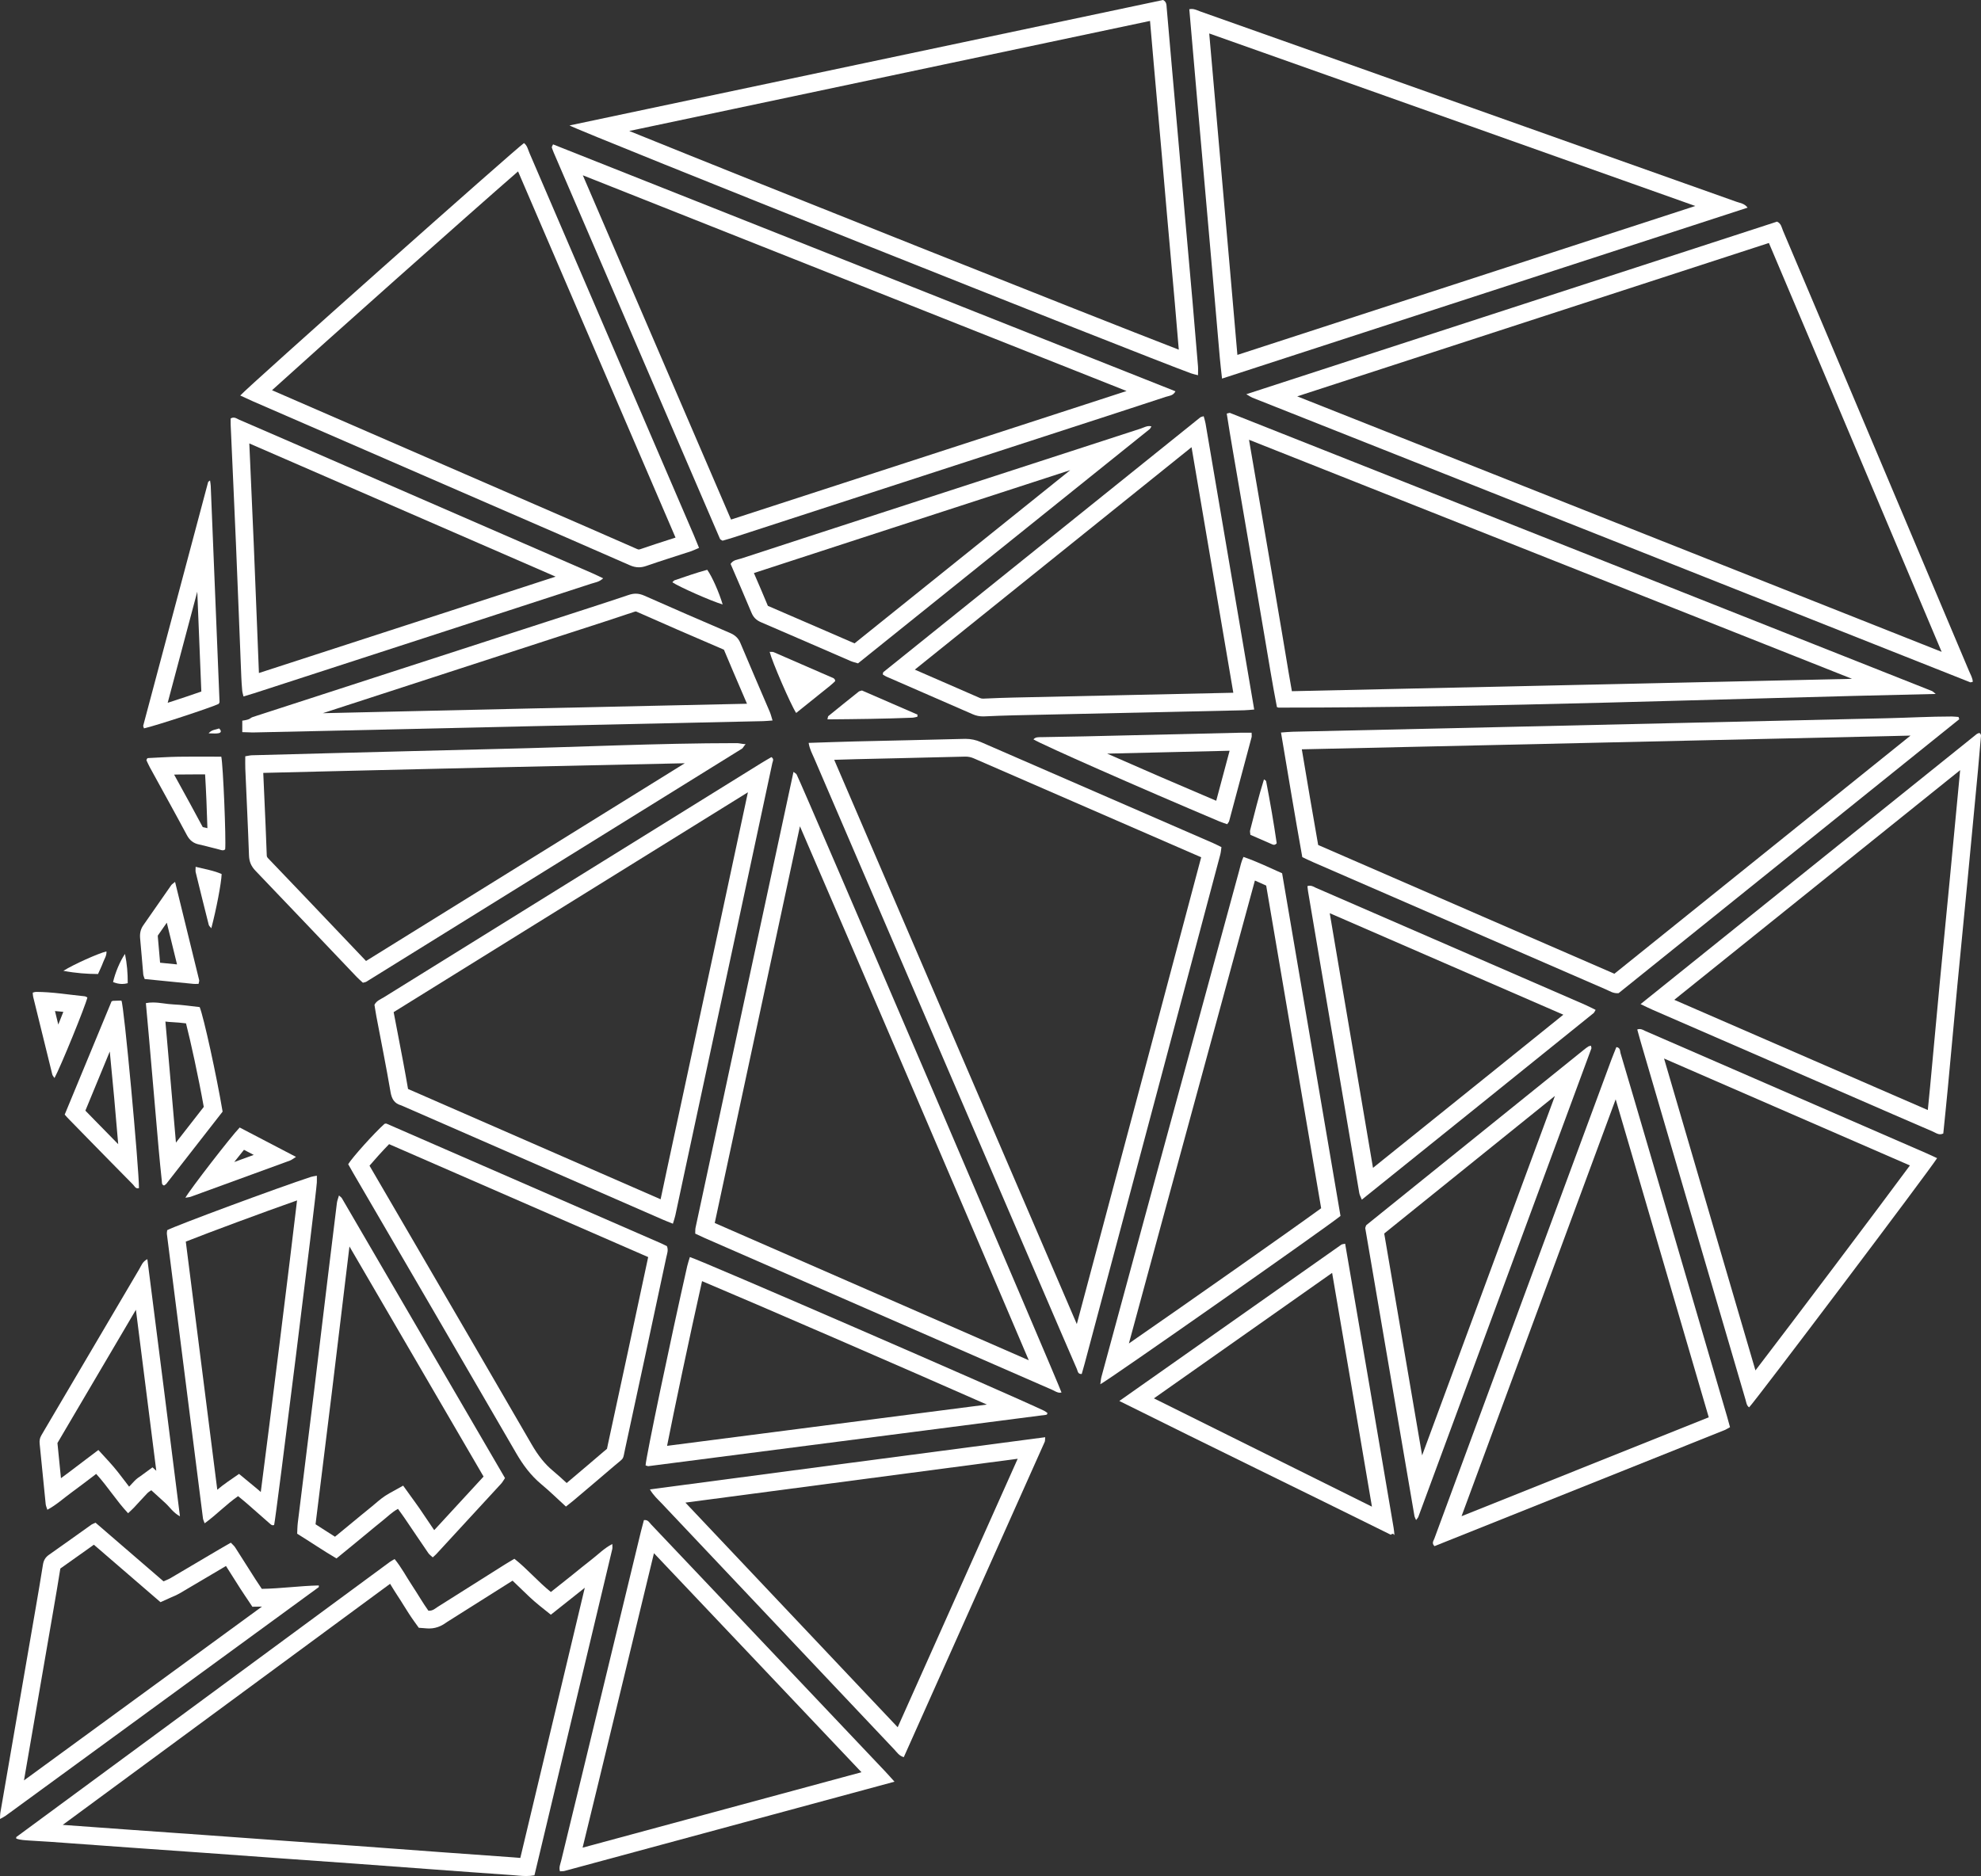 <?xml version="1.0" encoding="utf-8"?>
<!-- Generator: Adobe Illustrator 19.0.0, SVG Export Plug-In . SVG Version: 6.00 Build 0)  -->
<svg version="1.1" baseProfile="tiny" xmlns="http://www.w3.org/2000/svg" xmlns:xlink="http://www.w3.org/1999/xlink" x="0px"
	 y="0px" width="222.932px" height="211.162px" viewBox="0 0 222.932 211.162" xml:space="preserve">
<rect x="0" y="0" width="222.932" height="211.162" fill="#333333" stroke="none"/>
<g id="Layer_2">
</g>
<g id="Layer_1">
	<g id="XMLID_2_">
		<path id="XMLID_3_" fill="none" d="M56.631,55.235l3.566,1.549c3.76,1.632,7.649,3.32,11.467,5.002
			c0.099,0.044,0.182,0.069,0.227,0.069c0.038,0,0.101-0.014,0.176-0.041c1.091-0.38,2.198-0.736,3.268-1.081
			c0.229-0.074,0.458-0.147,0.686-0.221l-4.673-10.867l-5.433-12.633l-2.676-6.229c-1.645-3.831-3.29-7.661-4.94-11.489
			c-5.579,4.854-21.821,19.304-27.688,24.63l21.735,9.449L56.631,55.235z"/>
		<path id="XMLID_166_" fill="none" d="M131.71,28.477l-0.39-4.394c-0.099-1.12-0.195-2.24-0.291-3.36
			c-0.092-1.073-0.185-2.147-0.279-3.22l-0.463-5.23l-0.443-5.003l-0.22-2.534c-0.068-0.794-0.137-1.587-0.207-2.38L70.813,14.743
			c14.533,5.891,51.844,20.754,61.842,24.617c-0.143-1.723-0.289-3.445-0.439-5.167C132.049,32.288,131.88,30.383,131.71,28.477z"/>
		<path id="XMLID_167_" fill="none" d="M119.151,46.492l0.981-0.319l2.12-0.689c1.509-0.49,3.018-0.98,4.526-1.472l-22.587-8.963
			L65.588,19.731c5.559,12.918,11.118,25.834,16.679,38.751C94.561,54.486,106.856,50.489,119.151,46.492z"/>
		<path id="XMLID_171_" fill="none" d="M139.251,39.948l17.481-5.685c11.372-3.698,22.707-7.383,34.05-11.077
			c-13.798-4.906-27.598-9.805-41.398-14.704c-4.434-1.574-8.868-3.146-13.303-4.715c0.476,5.497,0.961,10.989,1.446,16.479
			C138.107,26.814,138.688,33.38,139.251,39.948z"/>
		<path id="XMLID_172_" fill="none" d="M132.262,84.647c-2.556,0.06-5.112,0.121-7.669,0.18c3.557,1.569,7.986,3.489,12.273,5.307
			c0.504-1.876,1.006-3.753,1.506-5.63L132.262,84.647z"/>
		<path id="XMLID_173_" fill="none" d="M110.632,78.638l0.064-0.002c1.283-0.059,2.347-0.097,3.348-0.119l13.925-0.305l10.822-0.237
			l-0.212-1.247c-1.505-8.857-2.996-17.628-4.488-26.392c-10.383,8.342-20.764,16.688-31.141,25.037l2.004,0.873
			c1.776,0.774,3.552,1.547,5.328,2.323C110.392,78.618,110.497,78.638,110.632,78.638z"/>
		<path id="XMLID_174_" fill="none" d="M144.672,73.644c0.228,1.372,0.461,2.778,0.71,4.157c20.939-0.46,41.912-0.924,63.036-1.392
			c-22.621-8.973-45.239-17.942-67.862-26.909c0.142,0.837,0.286,1.67,0.427,2.491c0.144,0.835,0.289,1.67,0.43,2.505
			c0.271,1.604,0.547,3.207,0.823,4.81c0.201,1.167,0.402,2.334,0.601,3.501c0.216,1.266,0.43,2.532,0.644,3.798
			c0.255,1.506,0.51,3.011,0.767,4.517C144.393,71.962,144.533,72.804,144.672,73.644z"/>
		<path id="XMLID_175_" fill="none" d="M6.861,166.384c0.005-0.004,0.01-0.008,0.016-0.011c0.624-0.452,1.237-0.919,1.866-1.399
			c0.288-0.22,0.58-0.442,0.877-0.667l1.452-1.096l1.229,1.341c0.694,0.758,1.286,1.54,1.858,2.296
			c0.125,0.165,0.249,0.329,0.372,0.49c0.197-0.214,0.396-0.427,0.597-0.637c0.274-0.285,0.561-0.471,0.715-0.571l1.32-0.968
			l0.427,0.389l-0.027-0.215c-0.756-5.995-1.506-11.946-2.267-17.91c-2.213,3.753-4.422,7.507-6.631,11.261l-1.857,3.156
			l-0.16,0.274c-0.06,0.104-0.121,0.208-0.182,0.312c0.121,1.181,0.238,2.359,0.354,3.538
			C6.833,166.106,6.847,166.245,6.861,166.384z"/>
		<path id="XMLID_176_" fill="none" d="M28.553,61.163c0.129,3.079,0.251,6.159,0.372,9.239c0.07,1.784,0.141,3.568,0.213,5.352
			c6.79-2.204,13.579-4.41,20.368-6.615l2.625-0.853c3.465-1.126,6.93-2.251,10.394-3.381c-6.766-2.944-13.532-5.887-20.299-8.83
			l-5.916-2.573l-2.263-0.985c-1.997-0.869-3.993-1.738-5.992-2.604l0.113,2.515C28.299,55.34,28.43,58.251,28.553,61.163z"/>
		<path id="XMLID_177_" fill="none" d="M17.972,107.844c0.014,0.172,0.029,0.345,0.043,0.517c0.637,0.064,1.272,0.127,1.907,0.19
			c-0.38-1.556-0.763-3.118-1.151-4.695c-0.335,0.481-0.67,0.962-1.007,1.442c-0.003,0-0.013,0.044-0.002,0.163
			C17.839,106.255,17.906,107.05,17.972,107.844z"/>
		<path id="XMLID_178_" fill="none" d="M11.261,126.705l1,1.021c0.347,0.355,0.695,0.709,1.042,1.064
			c-0.26-3.168-0.629-7.226-0.949-10.433l-0.393,0.954l-2.353,5.705c0.446,0.458,0.893,0.914,1.34,1.371L11.261,126.705z"/>
		<path id="XMLID_179_" fill="none" d="M20.111,87.177c-0.172,0.003-0.344,0.007-0.517,0.012c0.112,0.204,0.225,0.408,0.337,0.612
			c0.945,1.716,1.922,3.491,2.863,5.254c0.009,0.017,0.018,0.032,0.025,0.044c0,0,0,0,0.001,0c0.177,0.037,0.35,0.077,0.521,0.118
			c-0.048-1.844-0.156-4.387-0.26-6.051c-0.365-0.001-0.729-0.002-1.091-0.002C21.361,87.164,20.736,87.167,20.111,87.177z"/>
		<path id="XMLID_180_" fill="none" d="M22.201,66.596c-1.111,4.169-2.221,8.34-3.33,12.51c1.341-0.431,2.802-0.921,3.786-1.269
			C22.506,74.09,22.354,70.343,22.201,66.596z"/>
		<path id="XMLID_181_" fill="none" d="M39.357,171.608l0.685-0.564l0.497-0.412c0.41-0.34,0.819-0.68,1.237-1.009
			c0.15-0.118,0.295-0.244,0.442-0.369c0.438-0.376,0.935-0.802,1.594-1.168l1.555-0.864l1.039,1.444l0.249,0.343
			c0.186,0.255,0.359,0.492,0.523,0.734c0.334,0.492,0.667,0.985,1,1.478c0.228,0.337,0.456,0.675,0.684,1.012
			c1.851-2.007,3.704-4.018,5.554-6.032l-0.29-0.498c-4.941-8.481-9.871-16.944-14.802-25.402c-0.14,1.151-0.28,2.306-0.419,3.46
			l-0.586,4.873c-0.324,2.705-0.648,5.41-0.979,8.115c-0.329,2.686-0.662,5.372-0.995,8.057c-0.28,2.255-0.56,4.51-0.837,6.765
			c0.26,0.166,0.517,0.332,0.774,0.498c0.481,0.31,0.947,0.611,1.413,0.903l0.646-0.53L39.357,171.608z"/>
		<path id="XMLID_182_" fill="none" d="M156.359,105.708c-2.238-0.974-4.476-1.947-6.715-2.919c0.317,1.879,0.635,3.758,0.954,5.636
			l1.093,6.423l1.224,7.191l0.692,4.083c0.301,1.777,0.602,3.555,0.904,5.332c2.017-1.622,4.03-3.24,6.039-4.856
			c5.146-4.137,10.27-8.256,15.382-12.384c-3.234-1.407-6.469-2.812-9.704-4.218l-5.82-2.529L156.359,105.708z"/>
		<path id="XMLID_183_" fill="none" d="M18.613,114.984c0.052,0.57,0.102,1.135,0.151,1.701l0.424,4.884
			c0.203,2.347,0.406,4.694,0.612,7.041c0.944-1.211,1.888-2.423,2.833-3.636l0.298-0.382c-0.596-3.355-1.49-7.434-1.998-9.403
			c-0.528-0.063-1.034-0.117-1.533-0.137C19.127,115.041,18.862,115.015,18.613,114.984z"/>
		<path id="XMLID_184_" fill="none" d="M80.842,104.712c1.111-5.177,2.22-10.355,3.326-15.533l-12.537,7.78l-6.913,4.29
			l-4.516,2.802c-5.301,3.289-10.602,6.579-15.9,9.873c0.006,0.035,0.013,0.069,0.019,0.104c0.158,0.837,0.319,1.673,0.481,2.509
			c0.38,1.973,0.774,4.012,1.119,6.037c0.051,0.02,0.1,0.042,0.15,0.065l4.264,1.863l24.009,10.488
			c0.095-0.444,0.189-0.889,0.284-1.333l0.44-2.065l2.369-11.023L80.842,104.712z"/>
		<path id="XMLID_185_" fill="none" d="M181.676,109.605l25.214-20.281l8.113-6.526c-0.863,0.022-1.727,0.043-2.59,0.062
			l-13.213,0.298l-8.675,0.195l-9.142,0.207l-12.38,0.28l-9.8,0.219c-4.234,0.094-8.468,0.188-12.702,0.284
			c0.615,3.673,1.208,7.2,1.84,10.766c0.091,0.042,0.182,0.083,0.274,0.122l8.095,3.52l5.136,2.233l4.909,2.135
			c4.941,2.149,9.882,4.298,14.826,6.443C181.612,109.575,181.644,109.59,181.676,109.605z"/>
		<path id="XMLID_186_" fill="none" d="M203.905,38.789c-1.611-3.815-3.223-7.629-4.842-11.44l-25.632,8.337l-27.446,8.927
			c24.172,9.589,48.345,19.175,72.52,28.758C213.641,61.843,208.773,50.315,203.905,38.789z"/>
		<path id="XMLID_187_" fill="none" d="M71.546,68.824c-0.005,0-0.051,0.001-0.164,0.039c-2.212,0.744-4.464,1.473-6.642,2.177
			l-2.44,0.79l-2.595,0.844c-7.793,2.534-15.587,5.068-23.38,7.602c0.734-0.016,1.468-0.033,2.202-0.049l8.307-0.19
			c4.363-0.1,8.727-0.2,13.09-0.297c4.701-0.104,9.402-0.207,14.103-0.309l10.035-0.219c-0.152-0.355-0.305-0.709-0.457-1.064
			c-0.716-1.666-1.433-3.332-2.132-5.006c-0.001-0.003-0.002-0.005-0.002-0.007c-0.021-0.012-0.059-0.033-0.122-0.06
			c-3.682-1.578-6.753-2.915-9.664-4.206C71.6,68.833,71.556,68.824,71.546,68.824z"/>
		<path id="XMLID_188_" fill="none" d="M86.413,68.194c0.003,0.001,0.006,0.002,0.008,0.004c2.159,0.925,4.313,1.861,6.467,2.797
			c1.092,0.475,2.184,0.949,3.277,1.422l0.734-0.59c7.856-6.31,15.7-12.61,23.54-18.909c-5.068,1.647-10.136,3.295-15.203,4.944
			l-4.815,1.566l-3.625,1.179c-3.986,1.296-7.972,2.592-11.955,3.895C85.364,65.71,85.899,66.953,86.413,68.194
			C86.413,68.193,86.413,68.193,86.413,68.194z"/>
		<path id="XMLID_189_" fill="none" d="M62.191,165.522c0.545,0.453,1.07,0.932,1.58,1.405l0.502-0.425
			c1.22-1.031,2.439-2.062,3.651-3.103c0.15-0.129,0.277-0.234,0.384-0.322c0.027-0.138,0.06-0.301,0.103-0.497
			c1.53-7.034,3.055-14.171,4.532-21.084c-9.718-4.238-19.437-8.476-29.156-12.711c-0.737,0.755-1.605,1.717-2.205,2.424L46,138.795
			c4.538,7.789,9.231,15.843,13.824,23.779C60.572,163.864,61.323,164.801,62.191,165.522z"/>
		<path id="XMLID_190_" fill="none" d="M25.655,166.762l1.244-0.861l1.167,0.964l0.307,0.251c0.24,0.195,0.47,0.383,0.693,0.578
			c0.094,0.082,0.187,0.163,0.28,0.245c1.004-7.69,3.334-26.416,4.081-32.821c-3.808,1.338-9.926,3.61-12.522,4.636
			c1.178,9.31,2.359,18.62,3.543,27.93C24.829,167.369,25.227,167.058,25.655,166.762z"/>
		<path id="XMLID_191_" fill="none" d="M28.555,129.995l-1.099-0.574c-0.326,0.4-0.701,0.872-1.097,1.375
			C27.092,130.53,27.824,130.263,28.555,129.995z"/>
		<path id="XMLID_192_" fill="none" d="M42.268,86.693l-5.314,0.127c-2.443,0.058-4.886,0.116-7.328,0.178
			c0.038,0.879,0.078,1.758,0.117,2.638c0.099,2.199,0.198,4.398,0.275,6.598c0.006,0.177,0.015,0.23,0.181,0.403
			c2.68,2.792,5.347,5.597,8.014,8.401l2.979,3.131c11.958-7.416,23.915-14.835,35.871-22.256
			c-7.015,0.151-14.029,0.302-21.043,0.459C51.436,86.473,46.852,86.583,42.268,86.693z"/>
		<path id="XMLID_193_" fill="none" d="M7.128,113.892c-0.314-0.03-0.628-0.06-0.941-0.089c0.124,0.507,0.248,1.014,0.372,1.521
			C6.761,114.823,6.954,114.337,7.128,113.892z"/>
		<path id="XMLID_194_" fill="none" d="M181.819,123.74c-4.726,12.78-9.451,25.56-14.175,38.341
			c-1.057,2.86-2.114,5.721-3.169,8.581c9.262-3.705,18.541-7.417,27.82-11.132c-2.948-10.078-5.895-20.157-8.845-30.234
			C182.907,127.444,182.364,125.592,181.819,123.74z"/>
		<path id="XMLID_195_" fill="none" d="M192.457,121.405l-2.405-1.047c-0.929-0.404-1.857-0.809-2.786-1.213
			c1.507,5.154,3.015,10.309,4.525,15.462l4.602,15.699l1.157,3.946c4.342-5.67,13.823-18.248,17.385-23.072l-14.576-6.34
			L192.457,121.405z"/>
		<path id="XMLID_196_" fill="none" d="M92.274,185.157l3.13,3.315c1.872,1.983,3.744,3.965,5.618,5.945
			c4.509-10.087,9.008-20.152,13.504-30.22c-12.449,1.636-24.868,3.275-37.394,4.936c3.367,3.567,6.736,7.131,10.106,10.696
			L92.274,185.157z"/>
		<path id="XMLID_197_" fill="none" d="M204.069,119.349l5.271,2.292l2.235,0.973c1.789,0.779,3.579,1.558,5.37,2.332
			c0.089-0.88,0.177-1.761,0.26-2.642c0.164-1.75,0.326-3.501,0.487-5.252c0.194-2.104,0.387-4.209,0.587-6.313
			c0.205-2.162,0.416-4.324,0.627-6.485c0.165-1.692,0.331-3.383,0.493-5.075c0.399-4.164,0.793-8.328,1.185-12.492
			c-10.676,8.577-21.362,17.165-32.173,25.854C193.631,114.811,198.85,117.08,204.069,119.349z"/>
		<path id="XMLID_198_" fill="none" d="M128.064,93.403c-6.156-2.676-12.312-5.352-18.465-8.035
			c-0.321-0.14-0.617-0.202-0.958-0.202l-0.079,0.001c-2.511,0.068-5.022,0.124-7.533,0.18c-1.568,0.035-3.136,0.07-4.704,0.108
			c-0.811,0.02-1.621,0.044-2.448,0.072c7.874,18.322,15.75,36.644,23.627,54.965l1.792,4.168l0.644,1.499
			c0.412,0.96,0.825,1.92,1.238,2.88c2.633-9.872,5.265-19.745,7.896-29.617c2.036-7.641,4.069-15.282,6.099-22.925L128.064,93.403z
			"/>
		<path id="XMLID_199_" fill="none" d="M78.475,179.983l-1.684-1.778c-1.066-1.126-2.132-2.252-3.199-3.376l-2.519,10.412
			l-3.698,15.285c-0.3,1.239-0.602,2.478-0.905,3.717c-0.303,1.243-0.607,2.486-0.908,3.73c10.409-2.814,20.827-5.634,31.382-8.491
			l-13.345-14.089L78.475,179.983z"/>
		<path id="XMLID_200_" fill="none" d="M145.388,116.696l-2.898-17.015c-0.021-0.01-0.043-0.019-0.064-0.029
			c-0.408-0.185-0.808-0.366-1.206-0.54c-3.516,12.899-7.029,25.798-10.54,38.698c-1.216,4.469-2.429,8.939-3.64,13.409
			c6.423-4.444,18.222-12.734,21.636-15.22L145.388,116.696z"/>
		<path id="XMLID_201_" fill="none" d="M156.043,140.433c1.324,7.754,2.657,15.563,3.994,23.384
			c4.984-13.486,9.966-26.973,14.944-40.461c-6.404,5.162-12.807,10.324-19.21,15.487L156.043,140.433z"/>
		<path id="XMLID_202_" fill="none" d="M75.07,162.743c11.998-1.547,23.992-3.096,35.988-4.646
			c-9.127-4.03-26.19-11.431-32.052-13.893C77.575,150.59,75.855,158.747,75.07,162.743z"/>
		<path id="XMLID_203_" fill="none" d="M129.856,157.399c8.512,4.238,16.592,8.252,24.534,12.189
			c-1.69-9.989-3.136-18.483-4.48-26.314C143.272,147.947,136.623,152.631,129.856,157.399z"/>
		<path id="XMLID_204_" fill="none" d="M80.433,137.661l15.029,6.568l11.229,4.908l3.598,1.574c1.827,0.799,3.655,1.599,5.483,2.397
			c-5.196-12.257-20.126-47.102-25.75-60.101c-1.852,8.6-3.693,17.186-5.533,25.764C83.137,125.07,81.786,131.366,80.433,137.661z"
			/>
		<path id="XMLID_205_" fill="none" d="M63.971,180.177l-0.734,0.582l-1.248,0.991l-1.245-0.996
			c-0.798-0.639-1.496-1.319-2.171-1.977c-0.303-0.296-0.599-0.584-0.894-0.859l-2.744,1.733c-1.533,0.969-3.066,1.937-4.601,2.903
			c-0.03,0.019-0.059,0.04-0.089,0.061c-0.315,0.223-0.971,0.686-1.95,0.686c-0.077,0-0.156-0.003-0.238-0.009l-0.93-0.071
			l-0.544-0.757c-0.415-0.578-0.791-1.182-1.155-1.766c-0.232-0.373-0.466-0.749-0.711-1.117c-0.235-0.354-0.457-0.716-0.68-1.081
			c-0.047-0.076-0.093-0.152-0.139-0.227c-12.276,9.039-24.559,18.086-36.839,27.134c1.164,0.084,2.328,0.168,3.493,0.253
			l4.408,0.319c1.332,0.095,2.663,0.189,3.995,0.282c1.312,0.092,2.623,0.184,3.935,0.278c1.628,0.116,3.256,0.235,4.884,0.353
			l4.387,0.317l3.422,0.243c1.462,0.103,2.925,0.206,4.387,0.312c1.614,0.117,3.228,0.237,4.842,0.357l3.818,0.283l1.267,0.093
			c2.624,0.193,5.248,0.385,7.873,0.566c0.175,0.012,0.35,0.027,0.526,0.043c0.087,0.008,0.173,0.015,0.257,0.022l0.259-1.084
			c2.332-9.776,4.665-19.551,6.995-29.328c-0.076,0.061-0.152,0.122-0.229,0.183C65.049,179.323,64.518,179.744,63.971,180.177z"/>
		<path id="XMLID_206_" fill="none" d="M27.797,179.948l-0.232-0.345c-0.172-0.255-0.333-0.495-0.489-0.74l-0.838-1.322
			c-0.269-0.425-0.537-0.849-0.807-1.273l-1.659,0.982c-1.19,0.705-2.381,1.409-3.573,2.109c-0.276,0.162-0.542,0.273-0.755,0.363
			c-0.071,0.03-0.144,0.06-0.218,0.094l-1.163,0.525l-0.966-0.833l-6.532-5.635c-0.255,0.182-0.51,0.364-0.765,0.546
			c-1.001,0.715-2.002,1.43-3.009,2.136c-0.244,1.544-0.503,3.055-0.791,4.726l-1.727,10.002l-1.574,9.119
			c8.917-6.511,17.848-13.034,26.782-19.561l-1.079,0.016L27.797,179.948z"/>
		<path id="XMLID_209_" fill="#FFFFFF" d="M140.929,44.759c26.929,10.683,53.859,21.363,80.791,32.038
			c0.011,0.004,0.022,0.006,0.035,0.006c0.058,0,0.139-0.039,0.256-0.064c-0.03-0.445-0.264-0.829-0.431-1.225
			c-5.274-12.502-10.553-25.003-15.832-37.503c-1.696-4.017-3.394-8.033-5.099-12.046c-0.153-0.36-0.196-0.803-0.669-1.018
			c-19.806,6.442-39.635,12.891-59.727,19.426C140.66,44.608,140.787,44.702,140.929,44.759z M173.431,35.686l25.632-8.337
			c1.618,3.811,3.231,7.625,4.842,11.44c4.868,11.527,9.736,23.054,14.599,34.582c-24.175-9.583-48.347-19.169-72.52-28.758
			L173.431,35.686z"/>
		<path id="XMLID_212_" fill="#FFFFFF" d="M137.326,96.183c0.07-0.263,0.085-0.54,0.129-0.832c-0.346-0.168-0.632-0.321-0.928-0.449
			c-8.71-3.789-17.423-7.572-26.13-11.368c-0.572-0.25-1.139-0.369-1.758-0.369c-0.044,0-0.089,0.001-0.133,0.002
			c-4.076,0.111-8.154,0.189-12.23,0.287c-1.709,0.041-3.418,0.106-5.276,0.165c0.115,0.706,0.398,1.204,0.619,1.719
			c8.611,20.037,17.225,40.074,25.839,60.11c1.24,2.884,2.476,5.769,3.729,8.647c0.093,0.213,0.098,0.56,0.476,0.56
			c0.022,0,0.046-0.001,0.071-0.004c0.108-0.383,0.223-0.772,0.328-1.164c2.983-11.184,5.965-22.368,8.945-33.552
			C133.117,112.018,135.224,104.101,137.326,96.183z M121.179,149.037c-0.413-0.96-0.826-1.92-1.238-2.88l-0.644-1.499l-1.792-4.168
			c-7.877-18.321-15.753-36.643-23.627-54.965c0.826-0.027,1.637-0.052,2.448-0.072c1.568-0.038,3.136-0.073,4.704-0.108
			c2.511-0.056,5.022-0.112,7.533-0.18l0.079-0.001c0.342,0,0.637,0.062,0.958,0.202c6.153,2.683,12.309,5.359,18.465,8.035
			l7.111,3.092c-2.03,7.642-4.063,15.284-6.099,22.925C126.444,129.292,123.812,139.164,121.179,149.037z"/>
		<path id="XMLID_215_" fill="#FFFFFF" d="M134.818,42.236c0-0.393,0.022-0.711-0.004-1.026c-0.196-2.397-0.396-4.794-0.606-7.191
			c-0.294-3.371-0.6-6.741-0.897-10.112c-0.193-2.193-0.377-4.387-0.57-6.58c-0.3-3.411-0.605-6.822-0.906-10.234
			c-0.182-2.071-0.356-4.143-0.542-6.214c-0.028-0.313,0.002-0.666-0.404-0.88c-22.16,4.684-44.363,9.378-66.801,14.121
			c1.295,0.741,64.223,25.813,69.95,27.905C134.26,42.107,134.495,42.15,134.818,42.236z M70.813,14.743l58.604-12.388
			c0.07,0.793,0.138,1.587,0.207,2.38l0.22,2.534l0.443,5.003l0.463,5.23c0.094,1.073,0.187,2.147,0.279,3.22
			c0.096,1.12,0.193,2.24,0.291,3.36l0.39,4.394c0.17,1.905,0.34,3.81,0.506,5.716c0.15,1.722,0.296,3.444,0.439,5.167
			C122.656,35.497,85.346,20.634,70.813,14.743z"/>
		<path id="XMLID_218_" fill="#FFFFFF" d="M181.997,111.796c0.05,0,0.102-0.002,0.155-0.008
			c12.735-10.243,25.534-20.538,38.333-30.833c-0.028-0.079-0.056-0.176-0.083-0.255c-0.246-0.011-0.492-0.051-0.738-0.051
			c-0.028,0-0.055,0-0.083,0c-2.405,0-4.809,0.14-7.214,0.194c-7.296,0.166-14.592,0.337-21.888,0.502
			c-7.174,0.162-14.347,0.331-21.521,0.492c-7.826,0.176-15.652,0.35-23.478,0.527c-0.399,0.009-0.798,0.053-1.323,0.088
			c0.792,4.734,1.566,9.382,2.396,14.028c0.456,0.212,0.856,0.408,1.263,0.586c4.41,1.919,8.821,3.835,13.232,5.753
			c6.578,2.86,13.155,5.724,19.736,8.578C181.149,111.555,181.497,111.796,181.997,111.796z M161.845,100.984l-5.136-2.233
			l-8.095-3.52c-0.091-0.04-0.182-0.081-0.274-0.122c-0.631-3.566-1.225-7.093-1.84-10.766c4.234-0.096,8.468-0.19,12.702-0.284
			l9.8-0.219l12.38-0.28l9.142-0.207l8.675-0.195l13.213-0.298c0.863-0.02,1.727-0.041,2.59-0.062l-8.113,6.526l-25.214,20.281
			c-0.032-0.015-0.064-0.029-0.097-0.043c-4.943-2.144-9.884-4.293-14.826-6.443L161.845,100.984z"/>
		<path id="XMLID_221_" fill="#FFFFFF" d="M68.907,173.792c-0.939,0.487-1.615,1.2-2.381,1.786c-0.745,0.57-1.463,1.174-2.196,1.759
			c-0.761,0.608-1.526,1.212-2.337,1.856c-1.467-1.174-2.647-2.589-4.105-3.737c-0.378,0.226-0.729,0.425-1.069,0.64
			c-2.517,1.588-5.031,3.181-7.55,4.766c-0.284,0.179-0.538,0.441-0.974,0.441c-0.028,0-0.057-0.001-0.086-0.003
			c-0.635-0.885-1.196-1.877-1.825-2.824c-0.65-0.979-1.193-2.031-1.974-2.988c-0.201,0.12-0.379,0.206-0.534,0.32
			c-14.017,10.32-28.032,20.643-42.044,30.969c-0.019,0.014-0.002,0.078-0.002,0.174c0.481,0.172,1.004,0.183,1.52,0.221
			c0.773,0.057,1.547,0.087,2.32,0.143c3.05,0.218,6.099,0.443,9.148,0.661c2.643,0.189,5.287,0.37,7.93,0.559
			c3.09,0.221,6.18,0.448,9.27,0.67c2.602,0.187,5.205,0.366,7.808,0.555c2.887,0.209,5.773,0.428,8.659,0.64
			c3.049,0.223,6.098,0.449,9.148,0.66c0.519,0.036,1.04,0.104,1.584,0.104c0.3,0,0.608-0.021,0.927-0.079
			c2.921-12.242,5.842-24.484,8.759-36.728C68.938,174.205,68.907,174.039,68.907,173.792z M58.813,208.044l-0.259,1.084
			c-0.084-0.007-0.17-0.015-0.257-0.022c-0.176-0.016-0.351-0.031-0.526-0.043c-2.625-0.181-5.249-0.374-7.873-0.566l-1.267-0.093
			l-3.818-0.283c-1.614-0.12-3.228-0.24-4.842-0.357c-1.462-0.106-2.925-0.209-4.387-0.312l-3.422-0.243l-4.387-0.317
			c-1.628-0.118-3.256-0.236-4.884-0.353c-1.312-0.094-2.623-0.186-3.935-0.278c-1.332-0.093-2.663-0.187-3.995-0.282l-4.408-0.319
			c-1.164-0.085-2.328-0.169-3.493-0.253c12.281-9.049,24.564-18.095,36.839-27.134c0.046,0.075,0.092,0.151,0.139,0.227
			c0.223,0.365,0.445,0.727,0.68,1.081c0.245,0.368,0.479,0.744,0.711,1.117c0.364,0.584,0.74,1.188,1.155,1.766l0.544,0.757
			l0.93,0.071c0.081,0.006,0.161,0.009,0.238,0.009c0.98,0,1.635-0.464,1.95-0.686c0.03-0.021,0.059-0.042,0.089-0.061
			c1.535-0.966,3.068-1.934,4.601-2.903l2.744-1.733c0.296,0.276,0.591,0.564,0.894,0.859c0.675,0.658,1.372,1.338,2.171,1.977
			l1.245,0.996l1.248-0.991l0.734-0.582c0.547-0.434,1.078-0.855,1.608-1.278c0.076-0.061,0.152-0.122,0.229-0.183
			C63.477,188.493,61.145,198.269,58.813,208.044z"/>
		<path id="XMLID_224_" fill="#FFFFFF" d="M62.325,17.208c6.233,14.486,12.467,28.971,18.703,43.455
			c0.015,0.034,0.056,0.059,0.088,0.083c0.032,0.023,0.068,0.04,0.196,0.114c0.349-0.103,0.776-0.218,1.195-0.354
			c12.748-4.142,25.495-8.287,38.242-12.431c3.487-1.134,6.976-2.262,10.458-3.412c0.356-0.117,0.813-0.108,1.073-0.619
			c-23.36-9.27-46.682-18.524-70.042-27.794c-0.099,0.199-0.123,0.231-0.131,0.266c-0.008,0.039-0.011,0.085,0.002,0.121
			C62.178,16.829,62.244,17.021,62.325,17.208z M104.191,35.049l22.587,8.963c-1.508,0.492-3.017,0.982-4.526,1.472l-2.12,0.689
			l-0.981,0.319c-12.294,3.997-24.589,7.994-36.884,11.99c-5.561-12.917-11.12-25.833-16.679-38.751L104.191,35.049z"/>
		<path id="XMLID_227_" fill="#FFFFFF" d="M137.522,42.613c19.827-6.45,39.463-12.828,59.145-19.24
			c-0.356-0.474-0.831-0.512-1.235-0.656c-15.124-5.379-30.252-10.75-45.379-16.12c-4.991-1.772-9.984-3.542-14.977-5.307
			c-0.306-0.108-0.602-0.28-0.989-0.28c-0.079,0-0.162,0.007-0.249,0.024c1.124,13.096,2.312,26.158,3.432,39.225
			C137.332,40.985,137.424,41.709,137.522,42.613z M149.383,8.482c13.8,4.899,27.6,9.798,41.398,14.704
			c-11.343,3.694-22.678,7.379-34.05,11.077l-17.481,5.685c-0.563-6.567-1.143-13.133-1.724-19.702
			c-0.485-5.489-0.971-10.981-1.446-16.479C140.516,5.336,144.95,6.908,149.383,8.482z"/>
		<path id="XMLID_230_" fill="#FFFFFF" d="M144.007,79.649c0.001,0,0.002,0,0.002,0c24.533,0,49.067-0.991,73.831-1.539
			c-0.282-0.242-0.357-0.302-0.459-0.342c-26.326-10.444-52.653-20.862-78.983-31.297c-0.011-0.004-0.023,0.005-0.036,0.005
			c-0.06,0-0.15,0.045-0.31,0.077c0.424,2.759,0.922,5.515,1.389,8.273c0.469,2.772,0.951,5.544,1.424,8.315
			c0.473,2.771,0.938,5.545,1.412,8.316c0.473,2.762,0.899,5.442,1.421,8.128C143.865,79.671,143.937,79.649,144.007,79.649z
			 M142.838,62.807c-0.199-1.167-0.4-2.334-0.601-3.501c-0.276-1.603-0.552-3.206-0.823-4.81c-0.141-0.835-0.286-1.67-0.43-2.505
			c-0.142-0.821-0.286-1.654-0.427-2.491c22.623,8.967,45.241,17.935,67.862,26.909c-21.124,0.468-42.097,0.932-63.036,1.392
			c-0.25-1.379-0.483-2.786-0.71-4.157c-0.139-0.84-0.279-1.682-0.423-2.523c-0.258-1.505-0.512-3.011-0.767-4.517
			C143.268,65.339,143.054,64.073,142.838,62.807z"/>
		<path id="XMLID_233_" fill="#FFFFFF" d="M76.001,136.792c0.345-1.592,0.678-3.187,1.021-4.78c1.925-8.96,3.852-17.92,5.775-26.88
			c1.376-6.412,2.748-12.824,4.117-19.238c0.044-0.208,0.23-0.445-0.1-0.676c-0.366,0.215-0.753,0.432-1.13,0.666
			c-7.341,4.554-14.681,9.111-22.022,13.666c-6.821,4.233-13.644,8.464-20.461,12.703c-0.37,0.23-0.819,0.377-1.061,0.845
			c0.069,0.42,0.133,0.862,0.215,1.301c0.537,2.842,1.111,5.677,1.596,8.527c0.134,0.785,0.436,1.279,1.192,1.492
			c0.039,0.011,0.075,0.031,0.113,0.047c9.781,4.273,19.562,8.547,29.343,12.819c0.332,0.145,0.672,0.273,1.126,0.456
			C75.846,137.334,75.942,137.067,76.001,136.792z M74.626,133.657c-0.094,0.445-0.189,0.889-0.284,1.333l-24.009-10.488
			l-4.264-1.863c-0.049-0.023-0.099-0.045-0.15-0.065c-0.345-2.024-0.739-4.064-1.119-6.037c-0.161-0.836-0.323-1.672-0.481-2.509
			c-0.007-0.035-0.013-0.069-0.019-0.104c5.298-3.294,10.599-6.583,15.9-9.873l4.516-2.802l6.913-4.29l12.537-7.78
			c-1.106,5.178-2.215,10.356-3.326,15.533l-3.407,15.857l-2.369,11.023L74.626,133.657z"/>
		<path id="XMLID_236_" fill="#FFFFFF" d="M89.295,86.882c-3.699,17.147-7.35,34.23-11.022,51.308
			c-0.041,0.192-0.023,0.396-0.036,0.665c0.442,0.206,0.771,0.366,1.107,0.513c8.848,3.868,17.697,7.734,26.545,11.601
			c4.181,1.828,8.36,3.661,12.545,5.48c0.263,0.115,0.522,0.313,0.838,0.313c0.059,0,0.12-0.007,0.184-0.023
			c-0.206-0.749-29.242-68.515-29.809-69.569C89.598,87.077,89.473,87.024,89.295,86.882z M115.772,153.108
			c-1.828-0.798-3.655-1.597-5.483-2.397l-3.598-1.574l-11.229-4.908l-15.029-6.568c1.353-6.295,2.704-12.591,4.055-18.891
			c1.84-8.578,3.682-17.164,5.533-25.764C95.645,106.005,110.576,140.851,115.772,153.108z"/>
		<path id="XMLID_239_" fill="#FFFFFF" d="M55.833,57.069c5.01,2.178,10.025,4.344,15.024,6.547c0.36,0.159,0.694,0.239,1.033,0.239
			c0.269,0,0.542-0.05,0.834-0.152c1.655-0.576,3.331-1.092,4.995-1.64c0.299-0.099,0.583-0.241,0.947-0.393
			c-0.208-0.509-0.383-0.959-0.574-1.403c-3.446-8.015-6.895-16.028-10.34-24.043c-2.721-6.329-5.435-12.662-8.163-18.988
			c-0.169-0.391-0.249-0.851-0.621-1.131c-0.86,0.564-31.116,27.465-31.932,28.414c0.553,0.253,0.989,0.462,1.431,0.654
			C37.588,49.139,46.711,53.104,55.833,57.069z M58.299,19.293c1.649,3.829,3.294,7.659,4.94,11.489l2.676,6.229l5.433,12.633
			l4.673,10.867c-0.229,0.074-0.457,0.147-0.686,0.221c-1.071,0.344-2.177,0.701-3.268,1.081c-0.076,0.026-0.138,0.041-0.176,0.041
			c-0.045,0-0.127-0.025-0.227-0.069c-3.818-1.682-7.706-3.37-11.467-5.002l-3.566-1.549l-4.284-1.862l-21.735-9.449
			C36.478,38.598,52.72,24.148,58.299,19.293z"/>
		<path id="XMLID_242_" fill="#FFFFFF" d="M185.369,128.735c-0.996-3.402-1.994-6.803-3.005-10.2
			c-0.071-0.24-0.002-0.604-0.464-0.677c-0.19,0.478-0.393,0.96-0.574,1.45c-5.187,14.026-10.372,28.052-15.557,42.079
			c-1.455,3.937-2.909,7.874-4.359,11.812c-0.091,0.247-0.323,0.5,0.023,0.834c10.864-4.346,21.757-8.703,32.648-13.063
			c0.183-0.073,0.349-0.188,0.606-0.329c-0.128-0.465-0.221-0.819-0.324-1.171C191.365,149.226,188.368,138.98,185.369,128.735z
			 M164.475,170.662c1.055-2.861,2.112-5.721,3.169-8.581c4.724-12.781,9.449-25.561,14.175-38.341
			c0.546,1.852,1.089,3.704,1.631,5.557c2.95,10.077,5.898,20.156,8.845,30.234C183.016,163.246,173.736,166.958,164.475,170.662z"
			/>
		<path id="XMLID_245_" fill="#FFFFFF" d="M55.975,84.302c-6.356,0.143-12.712,0.333-19.068,0.483
			c-2.852,0.068-5.704,0.152-8.555,0.227c-0.23,0.006-0.459,0.072-0.75,0.115c0,0.513-0.016,0.96,0.003,1.4
			c0.139,3.257,0.302,6.516,0.416,9.774c0.025,0.7,0.252,1.214,0.737,1.719c3.81,3.97,7.594,7.965,11.389,11.949
			c0.22,0.232,0.467,0.438,0.692,0.646c0.168-0.049,0.296-0.059,0.394-0.119c14.096-8.742,28.189-17.487,42.28-26.235
			c0.093-0.058,0.156-0.233,0.396-0.497c-0.446-0.021-0.715-0.117-0.969-0.117c-0.024,0-0.048,0-0.072,0
			C73.902,83.649,64.938,84.101,55.975,84.302z M41.192,108.168l-2.979-3.131c-2.667-2.805-5.334-5.609-8.014-8.401
			c-0.166-0.173-0.175-0.227-0.181-0.403c-0.077-2.2-0.176-4.399-0.275-6.598c-0.04-0.879-0.079-1.758-0.117-2.638
			c2.443-0.062,4.885-0.12,7.328-0.178l5.314-0.127c4.584-0.11,9.167-0.219,13.751-0.322c7.014-0.157,14.028-0.309,21.043-0.459
			C65.107,93.333,53.15,100.752,41.192,108.168z"/>
		<path id="XMLID_248_" fill="#FFFFFF" d="M222.748,82.5c-0.092,0.037-0.215,0.057-0.3,0.125
			c-12.549,10.08-25.094,20.164-37.827,30.397c0.602,0.285,0.993,0.483,1.394,0.657c7.508,3.267,15.018,6.531,22.528,9.796
			c2.989,1.3,5.975,2.606,8.969,3.892c0.257,0.11,0.513,0.305,0.824,0.305c0.11,0,0.226-0.024,0.352-0.085
			c0.17-1.696,0.349-3.395,0.509-5.096c0.362-3.854,0.708-7.709,1.073-11.563c0.365-3.854,0.75-7.705,1.12-11.558
			c0.405-4.218,0.803-8.437,1.201-12.656c0.115-1.217,0.221-2.435,0.319-3.653C222.925,82.877,222.998,82.656,222.748,82.5z
			 M219.4,99.178c-0.162,1.692-0.328,3.384-0.493,5.075c-0.211,2.162-0.422,4.323-0.627,6.485c-0.2,2.104-0.393,4.208-0.587,6.313
			c-0.161,1.751-0.322,3.501-0.487,5.252c-0.083,0.881-0.171,1.762-0.26,2.642c-1.792-0.773-3.581-1.553-5.37-2.332l-2.235-0.973
			l-5.271-2.292c-5.219-2.269-10.438-4.538-15.657-6.809c10.811-8.689,21.497-17.277,32.173-25.854
			C220.193,90.851,219.799,95.015,219.4,99.178z"/>
		<path id="XMLID_251_" fill="#FFFFFF" d="M60.912,167.06c0.937,0.779,1.809,1.636,2.775,2.518c0.344-0.273,0.57-0.443,0.786-0.626
			c1.586-1.343,3.177-2.681,4.754-4.036c1.065-0.915,0.829-0.492,1.138-1.911c1.558-7.164,3.089-14.333,4.621-21.502
			c0.083-0.386,0.252-0.781,0.068-1.234c-0.197-0.097-0.41-0.212-0.63-0.309c-10.305-4.495-20.611-8.987-30.917-13.479
			c-0.021-0.009-0.046-0.012-0.071-0.012c-0.016,0-0.033,0.001-0.049,0.003c-0.04,0.004-0.079,0.019-0.119,0.029
			c-1.148,1.03-3.605,3.756-4.084,4.541c0.192,0.339,0.389,0.695,0.594,1.046c6.11,10.493,12.232,20.979,18.315,31.488
			C58.86,164.899,59.734,166.08,60.912,167.06z M41.582,131.209c0.6-0.707,1.468-1.67,2.205-2.424
			c9.719,4.236,19.438,8.473,29.156,12.711c-1.477,6.913-3.002,14.05-4.532,21.084c-0.043,0.196-0.076,0.36-0.103,0.497
			c-0.107,0.088-0.234,0.193-0.384,0.322c-1.211,1.041-2.431,2.072-3.651,3.103l-0.502,0.425c-0.51-0.473-1.035-0.952-1.58-1.405
			c-0.867-0.721-1.619-1.658-2.366-2.949c-4.594-7.936-9.286-15.99-13.824-23.779L41.582,131.209z"/>
		<path id="XMLID_254_" fill="#FFFFFF" d="M110.632,80.638c0.052,0,0.104-0.001,0.157-0.004c1.099-0.051,2.2-0.093,3.3-0.118
			c8.641-0.192,17.283-0.377,25.924-0.568c0.32-0.007,0.64-0.046,1.129-0.083c-1.839-10.823-3.654-21.504-5.473-32.185
			c-0.046-0.271-0.135-0.536-0.212-0.83c-0.169,0.057-0.303,0.066-0.389,0.135c-11.888,9.55-23.772,19.105-35.653,28.664
			c-0.049,0.04-0.043,0.148-0.074,0.265c0.122,0.075,0.247,0.174,0.388,0.236c3.25,1.419,6.502,2.831,9.751,4.251
			C109.854,80.565,110.232,80.638,110.632,80.638z M102.95,75.373c10.378-8.349,20.758-16.694,31.141-25.037
			c1.492,8.764,2.983,17.535,4.488,26.392l0.212,1.247l-10.822,0.237l-13.925,0.305c-1.001,0.022-2.065,0.06-3.348,0.119
			l-0.064,0.002c-0.135,0-0.24-0.021-0.351-0.069c-1.775-0.776-3.551-1.549-5.328-2.323L102.95,75.373z"/>
		<path id="XMLID_257_" fill="#FFFFFF" d="M74.448,169.203c5.454,5.78,10.915,11.552,16.372,17.328
			c3.275,3.465,6.544,6.936,9.825,10.396c0.293,0.31,0.533,0.709,1.062,0.859c5.297-11.851,10.582-23.674,15.862-35.499
			c0.045-0.102,0.026-0.233,0.051-0.514c-14.81,1.945-29.563,3.892-44.484,5.872C73.564,168.368,74.034,168.764,74.448,169.203z
			 M114.526,164.197c-4.496,10.067-8.995,20.133-13.504,30.22c-1.875-1.98-3.747-3.962-5.618-5.945l-3.13-3.315l-5.036-5.328
			c-3.369-3.564-6.739-7.129-10.106-10.696C89.658,167.472,102.078,165.833,114.526,164.197z"/>
		<path id="XMLID_260_" fill="#FFFFFF" d="M144.283,98.294c-1.453-0.642-2.827-1.318-4.351-1.84
			c-0.256,0.543-0.35,1.064-0.487,1.566c-3.568,13.088-7.132,26.176-10.694,39.265c-1.605,5.896-3.204,11.794-4.8,17.692
			c-0.068,0.25-0.08,0.515-0.127,0.834c0.93-0.467,25.67-17.81,27.029-18.946C148.661,124.003,146.474,111.16,144.283,98.294z
			 M130.68,137.81c3.511-12.9,7.024-25.799,10.54-38.698c0.398,0.174,0.798,0.355,1.206,0.54c0.021,0.01,0.042,0.019,0.064,0.029
			l2.898,17.015l3.288,19.303c-3.413,2.486-15.213,10.776-21.636,15.22C128.251,146.749,129.464,142.279,130.68,137.81z"/>
		<path id="XMLID_263_" fill="#FFFFFF" d="M79.927,178.607c-2.215-2.338-4.427-4.679-6.647-7.011c-0.19-0.2-0.333-0.501-0.697-0.501
			c-0.038,0-0.078,0.003-0.122,0.01c-0.109,0.414-0.229,0.841-0.333,1.271c-2.233,9.226-4.463,18.453-6.696,27.678
			c-0.757,3.128-1.529,6.252-2.279,9.381c-0.089,0.373-0.279,0.755-0.138,1.199c0.21-0.016,0.374-0.003,0.524-0.044
			c12.306-3.327,24.611-6.658,37.124-10.045c-0.462-0.51-0.753-0.843-1.056-1.163C93.047,192.457,86.487,185.532,79.927,178.607z
			 M65.563,207.972c0.301-1.244,0.604-2.487,0.908-3.73c0.302-1.239,0.605-2.478,0.905-3.717l3.698-15.285l2.519-10.412
			c1.067,1.125,2.133,2.25,3.199,3.376l1.684,1.778l5.125,5.41l13.345,14.089C86.39,202.338,75.972,205.158,65.563,207.972z"/>
		<path id="XMLID_266_" fill="#FFFFFF" d="M26.555,61.247c0.209,4.97,0.397,9.94,0.598,14.91c0.021,0.529,0.059,1.059,0.106,1.586
			c0.017,0.194,0.082,0.384,0.142,0.649c0.442-0.133,0.83-0.241,1.214-0.366c7.17-2.327,14.34-4.656,21.509-6.986
			c5.464-1.775,10.929-3.548,16.39-5.335c0.436-0.143,0.933-0.192,1.357-0.611c-0.437-0.208-0.795-0.391-1.163-0.551
			c-9.866-4.293-19.733-8.584-29.6-12.876c-3.401-1.479-6.8-2.963-10.206-4.431c-0.19-0.082-0.382-0.232-0.617-0.232
			c-0.101,0-0.209,0.027-0.328,0.099c0,0.221-0.009,0.462,0.001,0.703C26.156,52.287,26.366,56.767,26.555,61.247z M34.047,52.517
			l2.263,0.985l5.916,2.573c6.766,2.943,13.533,5.886,20.299,8.83c-3.464,1.13-6.929,2.256-10.394,3.381l-2.625,0.853
			c-6.789,2.206-13.578,4.411-20.368,6.615c-0.072-1.784-0.142-3.568-0.213-5.352c-0.121-3.08-0.243-6.159-0.372-9.239
			c-0.122-2.912-0.254-5.824-0.385-8.735l-0.113-2.515C30.053,50.778,32.05,51.648,34.047,52.517z"/>
		<path id="XMLID_269_" fill="#FFFFFF" d="M193.255,119.571c-2.691-1.171-5.38-2.345-8.074-3.51
			c-0.204-0.088-0.409-0.233-0.666-0.233c-0.083,0-0.172,0.015-0.267,0.052c0.134,0.484,0.247,0.913,0.372,1.338
			c1.75,5.984,3.5,11.969,5.253,17.952c2.188,7.47,4.379,14.939,6.568,22.408c0.087,0.297,0.109,0.628,0.396,0.832
			c0.682-0.676,20.308-26.684,21.154-28.049c-0.46-0.213-0.821-0.388-1.189-0.548C208.953,126.398,201.104,122.985,193.255,119.571z
			 M197.549,154.253l-1.157-3.946l-4.602-15.699c-1.51-5.154-3.017-10.308-4.525-15.462c0.929,0.404,1.857,0.808,2.786,1.213
			l2.405,1.047l7.901,3.437l14.576,6.34C211.372,136.005,201.891,148.584,197.549,154.253z"/>
		<path id="XMLID_272_" fill="#FFFFFF" d="M148.089,99.934c-0.212-0.092-0.418-0.241-0.686-0.241c-0.085,0-0.176,0.015-0.275,0.051
			c0.024,0.193,0.04,0.388,0.072,0.58c0.474,2.812,0.948,5.624,1.426,8.435c0.771,4.538,1.546,9.076,2.317,13.614
			c0.675,3.976,1.344,7.952,2.025,11.927c0.037,0.214,0.158,0.414,0.284,0.733c8.756-7.049,17.434-14.005,26.082-20.997
			c0.083-0.067,0.122-0.19,0.228-0.364c-0.424-0.206-0.809-0.412-1.207-0.585c-5.716-2.487-11.433-4.969-17.15-7.454
			C156.833,103.734,152.463,101.83,148.089,99.934z M175.931,114.214c-5.112,4.128-10.236,8.247-15.382,12.384
			c-2.009,1.615-4.022,3.234-6.039,4.856c-0.302-1.777-0.603-3.555-0.904-5.332l-0.692-4.083l-1.224-7.191l-1.093-6.423
			c-0.319-1.879-0.637-3.757-0.954-5.636c2.239,0.972,4.477,1.945,6.715,2.919l4.048,1.76l5.82,2.529
			C169.462,111.402,172.697,112.808,175.931,114.214z"/>
		<path id="XMLID_275_" fill="#FFFFFF" d="M77.634,141.493c-0.1,0.339-0.219,0.676-0.298,1.022
			c-1.882,8.308-4.64,21.491-4.686,22.426c0.149,0.045,0.227,0.091,0.293,0.091c0.006,0,0.011,0,0.017-0.001
			c14.921-1.923,29.842-3.851,44.762-5.78c0.038-0.005,0.081-0.028,0.107-0.056c0.02-0.022,0.019-0.064,0.041-0.155
			c-0.11-0.074-0.229-0.178-0.366-0.244C113.524,156.896,78.789,141.815,77.634,141.493z M75.07,162.743
			c0.786-3.996,2.505-12.153,3.936-18.539c5.862,2.462,22.925,9.863,32.052,13.893C99.061,159.647,87.068,161.196,75.07,162.743z"/>
		<path id="XMLID_278_" fill="#FFFFFF" d="M71.546,66.824c-0.257,0-0.519,0.048-0.802,0.144c-3.012,1.014-6.04,1.978-9.063,2.961
			c-11.043,3.59-22.177,7.18-33.22,10.774c-0.379,0.123-0.196,0.28-1.196,0.415c0,0.44,0,0.796,0,1.291
			c1,0.015,0.801,0.037,1.087,0.037c0.034,0,0.113,0,0.147-0.001c3.342-0.07,6.707-0.143,10.049-0.219
			c7.132-0.161,14.276-0.328,21.408-0.487c8.64-0.192,17.287-0.377,25.927-0.567c0.318-0.007,0.638-0.044,1.055-0.074
			c-0.118-0.371-0.188-0.681-0.31-0.969c-1.103-2.587-2.227-5.164-3.312-7.758c-0.242-0.578-0.625-0.895-1.181-1.133
			c-3.221-1.381-6.437-2.775-9.64-4.196C72.166,66.896,71.859,66.824,71.546,66.824z M81.471,73.136
			c0,0.001,0.001,0.004,0.002,0.007c0.699,1.673,1.416,3.339,2.132,5.006c0.152,0.354,0.305,0.709,0.457,1.064l-10.035,0.219
			c-4.701,0.102-9.402,0.205-14.103,0.309c-4.363,0.097-8.727,0.197-13.09,0.297l-8.307,0.19c-0.734,0.017-1.468,0.033-2.202,0.049
			c7.793-2.535,15.587-5.069,23.38-7.602l2.595-0.844l2.44-0.79c2.178-0.704,4.43-1.432,6.642-2.177
			c0.113-0.038,0.159-0.039,0.164-0.039c0.01,0,0.053,0.008,0.139,0.047c2.911,1.291,5.981,2.628,9.664,4.206
			C81.412,73.104,81.45,73.124,81.471,73.136z"/>
		<path id="XMLID_281_" fill="#FFFFFF" d="M35.874,178.457c-2.139,0.045-4.264,0.351-6.412,0.383
			c-0.252-0.378-0.482-0.711-0.698-1.051c-0.766-1.204-1.524-2.413-2.297-3.612c-0.124-0.192-0.312-0.343-0.49-0.534
			c-0.472,0.271-0.896,0.51-1.316,0.758c-1.825,1.078-3.648,2.161-5.476,3.234c-0.237,0.139-0.502,0.231-0.783,0.358
			c-2.56-2.208-5.087-4.388-7.649-6.598c-0.248,0.115-0.369,0.15-0.465,0.218c-1.596,1.133-3.182,2.279-4.786,3.401
			c-0.401,0.281-0.594,0.627-0.669,1.103c-0.253,1.61-0.529,3.217-0.806,4.823c-1.33,7.71-2.664,15.42-3.992,23.13
			c-0.031,0.182-0.021,0.372-0.035,0.673c0.276-0.155,0.46-0.234,0.618-0.35c11.753-8.58,23.504-17.162,35.253-25.747
			C35.891,178.632,35.874,178.57,35.874,178.457z M2.698,200.401l1.574-9.119l1.727-10.002c0.288-1.67,0.547-3.182,0.791-4.726
			c1.007-0.706,2.008-1.421,3.009-2.136c0.255-0.182,0.51-0.364,0.765-0.546l6.532,5.635l0.966,0.833l1.163-0.525
			c0.074-0.034,0.147-0.064,0.218-0.094c0.213-0.089,0.479-0.201,0.755-0.363c1.193-0.7,2.383-1.405,3.573-2.109l1.659-0.982
			c0.27,0.424,0.539,0.848,0.807,1.273l0.838,1.322c0.156,0.245,0.318,0.486,0.489,0.74l0.232,0.345l0.604,0.907l1.079-0.016
			C20.546,187.367,11.615,193.89,2.698,200.401z"/>
		<path id="XMLID_284_" fill="#FFFFFF" d="M39.613,173.988c0.567-0.466,1.133-0.933,1.7-1.399c0.567-0.466,1.126-0.941,1.702-1.395
			c0.568-0.448,1.079-0.976,1.769-1.359c0.274,0.38,0.516,0.7,0.741,1.032c0.893,1.315,1.777,2.636,2.676,3.946
			c0.125,0.182,0.322,0.314,0.499,0.483c0.178-0.165,0.305-0.267,0.414-0.386c2.432-2.637,4.864-5.274,7.289-7.916
			c0.157-0.171,0.266-0.386,0.427-0.624c-6.129-10.52-12.24-21.011-18.355-31.499c-0.057-0.097-0.168-0.162-0.328-0.31
			c-0.091,0.32-0.199,0.57-0.232,0.83c-0.339,2.709-0.668,5.419-0.995,8.129c-0.523,4.328-1.035,8.658-1.565,12.985
			c-0.609,4.974-1.233,9.946-1.844,14.92c-0.049,0.397-0.046,0.799-0.068,1.207c1.51,0.936,2.915,1.899,4.424,2.784
			C38.483,174.913,39.049,174.451,39.613,173.988z M36.284,172.069c-0.257-0.166-0.515-0.332-0.774-0.498
			c0.277-2.255,0.557-4.51,0.837-6.765c0.333-2.686,0.667-5.371,0.995-8.057c0.331-2.704,0.655-5.41,0.979-8.115l0.586-4.873
			c0.139-1.154,0.279-2.309,0.419-3.46c4.931,8.459,9.861,16.921,14.802,25.402l0.29,0.498c-1.85,2.014-3.703,4.025-5.554,6.032
			c-0.228-0.337-0.456-0.674-0.684-1.012c-0.333-0.493-0.666-0.986-1-1.478c-0.165-0.242-0.337-0.479-0.523-0.734l-0.249-0.343
			l-1.039-1.444l-1.555,0.864c-0.658,0.366-1.155,0.792-1.594,1.168c-0.147,0.126-0.292,0.251-0.442,0.369
			c-0.418,0.33-0.828,0.669-1.237,1.009l-0.497,0.412l-0.685,0.564l-1.013,0.834l-0.646,0.53
			C37.231,172.68,36.765,172.379,36.284,172.069z"/>
		<path id="XMLID_287_" fill="#FFFFFF" d="M179.035,117.703c-0.149,0.043-0.236,0.049-0.299,0.091
			c-0.169,0.113-0.332,0.236-0.491,0.364c-8.156,6.573-16.311,13.147-24.465,19.723c-0.03,0.024-0.048,0.066-0.066,0.102
			c-0.017,0.036-0.025,0.076-0.078,0.24c1.831,10.724,3.681,21.563,5.536,32.402c0.024,0.141,0.105,0.273,0.185,0.47
			c0.117-0.161,0.213-0.246,0.253-0.352c6.497-17.576,12.989-35.154,19.477-52.733C179.111,117.947,179.064,117.857,179.035,117.703
			z M160.038,163.817c-1.337-7.821-2.67-15.63-3.994-23.384l-0.271-1.59c6.403-5.163,12.806-10.325,19.21-15.487
			C170.003,136.843,165.022,150.331,160.038,163.817z"/>
		<path id="XMLID_290_" fill="#FFFFFF" d="M151.376,139.993c-0.203,0.048-0.339,0.043-0.427,0.105
			c-8.261,5.813-16.519,11.632-24.986,17.596c10.325,5.142,20.426,10.039,30.533,15.047c0.054,0.027,0.119-0.093,0.202-0.093
			c0.024,0,0.049,0,0.076,0c0.045,0,0.094,0.123,0.148,0.127c-0.031-0.31-0.043-0.526-0.089-0.797
			C155.029,161.304,153.216,150.693,151.376,139.993z M129.856,157.399c6.768-4.768,13.417-9.452,20.055-14.124
			c1.344,7.83,2.79,16.324,4.48,26.314C146.448,165.651,138.368,161.637,129.856,157.399z"/>
		<path id="XMLID_293_" fill="#FFFFFF" d="M23.03,171.463c1.34-0.97,2.427-2.132,3.763-3.057c0.339,0.279,0.655,0.529,0.958,0.794
			c0.86,0.75,1.712,1.51,2.572,2.259c0.113,0.098,0.226,0.224,0.38,0.224c0.045,0,0.095-0.011,0.148-0.036
			c0.207-0.838,4.692-36.785,4.804-38.534c0.015-0.236,0.002-0.473,0.002-0.776c-0.284,0.056-0.483,0.075-0.668,0.135
			c-3.638,1.187-15.182,5.465-16.174,5.995c-0.011,0.136-0.052,0.298-0.032,0.452c1.349,10.669,2.703,21.338,4.061,32.007
			C22.865,171.072,22.942,171.212,23.03,171.463z M33.428,135.118c-0.747,6.405-3.077,25.13-4.081,32.821
			c-0.093-0.082-0.187-0.164-0.28-0.245c-0.223-0.195-0.453-0.383-0.693-0.578l-0.307-0.251l-1.167-0.964l-1.244,0.861
			c-0.428,0.296-0.826,0.607-1.205,0.922c-1.184-9.31-2.365-18.619-3.543-27.93C23.502,138.728,29.62,136.456,33.428,135.118z"/>
		<path id="XMLID_296_" fill="#FFFFFF" d="M85.634,70.036c3.371,1.444,6.729,2.915,10.094,4.371
			c0.253,0.109,0.528,0.168,0.828,0.261c10.955-8.799,21.885-17.577,32.811-26.359c0.089-0.071,0.134-0.197,0.211-0.313
			c-0.09-0.026-0.176-0.037-0.259-0.037c-0.338,0-0.63,0.179-0.927,0.276c-9.532,3.09-19.06,6.192-28.589,9.292
			c-5.462,1.777-10.925,3.549-16.383,5.337c-0.408,0.134-0.9,0.14-1.203,0.609c0.781,1.817,1.584,3.643,2.347,5.486
			C84.784,69.486,85.109,69.811,85.634,70.036z M96.796,60.607l3.625-1.179l4.815-1.566c5.068-1.649,10.135-3.297,15.203-4.944
			c-7.84,6.299-15.684,12.599-23.54,18.909l-0.734,0.59c-1.093-0.473-2.185-0.948-3.277-1.422c-2.154-0.936-4.308-1.872-6.467-2.797
			c-0.003-0.001-0.006-0.002-0.008-0.004c0,0,0-0.001,0-0.001c-0.513-1.24-1.049-2.482-1.572-3.691
			C88.824,63.198,92.81,61.903,96.796,60.607z"/>
		<path id="XMLID_299_" fill="#FFFFFF" d="M4.651,161.567c-0.174,0.29-0.224,0.593-0.189,0.935c0.234,2.27,0.45,4.541,0.681,6.811
			c0.02,0.192,0.111,0.377,0.187,0.625c1.031-0.553,1.835-1.306,2.718-1.945c0.921-0.667,1.818-1.367,2.776-2.09
			c1.303,1.422,2.278,3.03,3.591,4.425c0.255-0.243,0.467-0.425,0.657-0.627c0.502-0.535,0.988-1.085,1.497-1.614
			c0.156-0.162,0.363-0.274,0.458-0.344c0.581,0.529,1.094,0.993,1.603,1.461c0.493,0.454,0.856,1.059,1.622,1.473
			c-1.228-9.73-2.429-19.298-3.669-28.946c-0.541,0.267-0.675,0.72-0.891,1.086c-3.543,6-7.075,12.006-10.609,18.011
			C4.939,161.074,4.798,161.322,4.651,161.567z M6.647,162.117l0.16-0.274l1.857-3.156c2.209-3.754,4.419-7.509,6.631-11.261
			c0.761,5.964,1.511,11.915,2.267,17.91l0.027,0.215l-0.427-0.389l-1.32,0.968c-0.154,0.1-0.441,0.286-0.715,0.571
			c-0.202,0.21-0.4,0.423-0.597,0.637c-0.123-0.161-0.247-0.324-0.372-0.49c-0.572-0.756-1.164-1.538-1.858-2.296l-1.229-1.341
			l-1.452,1.096c-0.297,0.225-0.589,0.447-0.877,0.667c-0.629,0.48-1.242,0.947-1.866,1.399c-0.005,0.004-0.01,0.008-0.016,0.011
			c-0.014-0.139-0.027-0.278-0.041-0.418c-0.116-1.178-0.233-2.356-0.354-3.538C6.527,162.325,6.587,162.221,6.647,162.117z"/>
		<path id="XMLID_302_" fill="#FFFFFF" d="M138.103,92.772c0.097-0.151,0.191-0.244,0.221-0.354
			c0.847-3.145,1.688-6.292,2.524-9.441c0.029-0.111,0.004-0.236,0.004-0.503c-0.325,0-0.606-0.003-0.871-0.003
			c-0.153,0-0.3,0.001-0.447,0.005c-5.825,0.135-11.649,0.275-17.474,0.409c-1.629,0.037-3.259,0.055-4.889,0.089
			c-0.302,0.006-0.628-0.03-0.873,0.247c0.873,0.56,11.833,5.396,20.908,9.229C137.497,92.572,137.801,92.664,138.103,92.772z
			 M124.594,84.827c2.556-0.059,5.112-0.12,7.669-0.18l6.111-0.143c-0.5,1.877-1.002,3.754-1.506,5.63
			C132.58,88.316,128.151,86.396,124.594,84.827z"/>
		<path id="XMLID_305_" fill="#FFFFFF" d="M24.608,79.229c0.034-0.073,0.101-0.147,0.098-0.218
			c-0.326-8.108-0.657-16.216-0.991-24.324c-0.008-0.191-0.048-0.38-0.078-0.606c-0.108,0.091-0.202,0.128-0.217,0.187
			c-2.439,9.136-4.873,18.273-7.302,27.411c-0.017,0.064,0.04,0.148,0.087,0.305C17.499,81.7,23.738,79.648,24.608,79.229z
			 M22.201,66.596c0.153,3.747,0.305,7.494,0.456,11.241c-0.983,0.348-2.444,0.838-3.786,1.269
			C19.98,74.936,21.09,70.766,22.201,66.596z"/>
		<path id="XMLID_308_" fill="#FFFFFF" d="M17.208,112.838c-0.259,0-0.523,0.02-0.791,0.073c0.122,1.358,0.242,2.652,0.355,3.948
			c0.361,4.142,0.716,8.285,1.08,12.427c0.107,1.218,0.23,2.435,0.36,3.651c0.019,0.176-0.037,0.418,0.252,0.503
			c0.087-0.066,0.199-0.121,0.268-0.209c2.107-2.697,4.21-5.398,6.32-8.107c-0.673-4.008-2.123-10.635-2.58-11.766
			c-0.973-0.104-1.979-0.262-2.99-0.304C18.735,113.023,17.991,112.838,17.208,112.838z M22.931,124.593l-0.298,0.382
			c-0.945,1.213-1.889,2.425-2.833,3.636c-0.206-2.347-0.409-4.694-0.612-7.041l-0.424-4.884c-0.049-0.565-0.1-1.13-0.151-1.701
			c0.249,0.03,0.514,0.057,0.787,0.068c0.498,0.021,1.005,0.074,1.533,0.137C21.44,117.159,22.335,121.237,22.931,124.593z"/>
		<path id="XMLID_311_" fill="#FFFFFF" d="M7.784,126.006c0.68,0.703,1.365,1.4,2.049,2.098c1.711,1.746,3.419,3.494,5.138,5.231
			c0.153,0.154,0.261,0.422,0.521,0.422c0.044,0,0.092-0.008,0.146-0.025c0.008-2.211-1.695-20.742-1.973-21.097
			c-0.232-0.022-0.509,0.013-0.788,0.013c-0.002,0-0.003,0-0.005,0c-0.069,0-0.144-0.017-0.318,0.065
			c-1.734,4.203-3.5,8.445-5.273,12.745C7.471,125.684,7.617,125.834,7.784,126.006z M11.961,119.31l0.393-0.954
			c0.32,3.207,0.689,7.266,0.949,10.433c-0.347-0.355-0.695-0.709-1.042-1.064l-1-1.021l-0.313-0.319
			c-0.447-0.456-0.895-0.913-1.34-1.371L11.961,119.31z"/>
		<path id="XMLID_314_" fill="#FFFFFF" d="M20.079,85.177c-1.139,0.018-2.277,0.096-3.416,0.151
			c-0.037,0.002-0.08,0.028-0.107,0.056c-0.025,0.026-0.031,0.07-0.078,0.187c0.112,0.234,0.237,0.528,0.389,0.807
			c1.389,2.539,2.799,5.067,4.163,7.619c0.318,0.595,0.733,0.923,1.378,1.059c0.757,0.159,1.5,0.385,2.253,0.562
			c0.131,0.031,0.27,0.091,0.408,0.091c0.092,0,0.184-0.027,0.272-0.109c0.108-1.146-0.228-9.421-0.437-10.429
			c-0.99,0-1.957-0.007-2.914-0.007C21.35,85.164,20.714,85.167,20.079,85.177z M23.341,93.217
			c-0.171-0.041-0.345-0.081-0.521-0.118c0,0,0,0-0.001,0c-0.007-0.012-0.015-0.026-0.025-0.044
			c-0.941-1.763-1.918-3.538-2.863-5.254c-0.112-0.204-0.225-0.408-0.337-0.612c0.172-0.005,0.344-0.01,0.517-0.012
			c0.625-0.01,1.25-0.013,1.879-0.013c0.362,0,0.725,0.001,1.091,0.002C23.185,88.83,23.293,91.373,23.341,93.217z"/>
		<path id="XMLID_317_" fill="#FFFFFF" d="M16.121,109.676c0.014,0.153,0.089,0.3,0.159,0.522c1.833,0.183,3.65,0.367,5.468,0.544
			c0.071,0.007,0.142,0.009,0.214,0.009c0.125,0,0.252-0.007,0.382-0.007c0.034-0.194,0.094-0.316,0.069-0.419
			c-0.887-3.64-1.782-7.279-2.711-11.061c-0.255,0.215-0.366,0.275-0.43,0.368c-1.051,1.504-2.092,3.015-3.146,4.517
			c-0.324,0.461-0.409,0.953-0.355,1.505C15.902,106.994,16,108.336,16.121,109.676z M17.764,105.299
			c0.337-0.48,0.672-0.961,1.007-1.442c0.387,1.578,0.77,3.139,1.151,4.695c-0.635-0.063-1.27-0.127-1.907-0.19
			c-0.014-0.172-0.029-0.345-0.043-0.517c-0.066-0.795-0.132-1.589-0.209-2.383C17.751,105.343,17.761,105.299,17.764,105.299z"/>
		<path id="XMLID_320_" fill="#FFFFFF" d="M20.862,134.816c0.253-0.046,0.45-0.054,0.627-0.118c3.716-1.349,7.43-2.703,11.141-4.065
			c0.198-0.073,0.368-0.22,0.681-0.413c-2.189-1.143-4.243-2.214-6.338-3.308C26.012,127.9,21.384,133.887,20.862,134.816z
			 M28.555,129.995c-0.732,0.267-1.464,0.535-2.196,0.802c0.396-0.503,0.771-0.975,1.097-1.375L28.555,129.995z"/>
		<path id="XMLID_323_" fill="#FFFFFF" d="M5.885,120.943c0.033,0.134,0.151,0.247,0.247,0.399c0.699-1.281,3.493-8.134,3.701-9.068
			c-0.097-0.052-0.197-0.121-0.305-0.132c-1.821-0.181-3.642-0.494-5.464-0.494c-0.007,0-0.014,0-0.021,0
			c-0.103,0-0.214,0.04-0.358,0.083c0.015,0.167,0.01,0.313,0.046,0.462C4.444,115.116,5.16,118.024,5.885,120.943z M7.128,113.892
			c-0.174,0.445-0.367,0.931-0.569,1.431c-0.124-0.507-0.248-1.014-0.372-1.521C6.5,113.833,6.814,113.862,7.128,113.892z"/>
		<path id="XMLID_324_" fill="#FFFFFF" d="M93.38,77.212c0.19-0.153,0.368-0.32,0.548-0.484c0.029-0.026,0.052-0.068,0.057-0.106
			c0.005-0.037-0.016-0.078-0.026-0.117c-0.054-0.058-0.096-0.141-0.162-0.17c-2.24-0.981-4.481-1.959-6.726-2.927
			c-0.068-0.029-0.147-0.034-0.232-0.034c-0.041,0-0.084,0.001-0.128,0.001c-0.033,0-0.066-0.001-0.099-0.003
			c0.276,1.099,2.356,5.918,2.983,6.88C90.904,79.201,92.143,78.208,93.38,77.212z"/>
		<path id="XMLID_325_" fill="#FFFFFF" d="M103.236,80.68c0.005-0.081,0.01-0.163,0.016-0.244c-2.115-0.919-4.229-1.838-6.251-2.716
			c-0.205,0.068-0.297,0.074-0.356,0.121c-1.143,0.913-2.285,1.827-3.419,2.753c-0.068,0.055-0.061,0.202-0.108,0.378
			c3.224-0.026,6.391-0.061,9.556-0.188C102.862,80.775,103.048,80.715,103.236,80.68z"/>
		<path id="XMLID_326_" fill="#FFFFFF" d="M143.068,94.995c0.094,0.04,0.19,0.095,0.297,0.095c0.094,0,0.195-0.042,0.31-0.173
			c-0.334-2.301-0.739-4.652-1.194-6.995c-0.011-0.058-0.115-0.099-0.239-0.198c-0.606,1.91-1.056,3.831-1.56,5.737
			c-0.037,0.142,0.016,0.307,0.03,0.506C141.51,94.317,142.288,94.659,143.068,94.995z"/>
		<path id="XMLID_327_" fill="#FFFFFF" d="M24.944,98.383c-0.877-0.393-1.838-0.542-2.928-0.815c0,0.3-0.031,0.461,0.005,0.605
			c0.482,1.978,0.971,3.954,1.471,5.927c0.032,0.127,0.168,0.228,0.289,0.385C24.349,102.326,24.904,99.418,24.944,98.383z"/>
		<path id="XMLID_329_" fill="#FFFFFF" d="M75.921,65.314c-0.098,0.033-0.17,0.145-0.26,0.226c0.776,0.524,4.378,2.12,5.665,2.497
			c-0.422-1.405-1.193-3.137-1.737-3.901C78.363,64.465,77.145,64.899,75.921,65.314z"/>
		<path id="XMLID_330_" fill="#FFFFFF" d="M11.595,108.339c0.146-0.401,0.426-0.771,0.384-1.249c-0.892,0.21-3.68,1.453-4.846,2.185
			c1.41,0.267,2.649,0.353,3.898,0.36C11.243,109.155,11.444,108.756,11.595,108.339z"/>
		<path id="XMLID_331_" fill="#FFFFFF" d="M14.375,110.669c0.004-1.128-0.079-2.186-0.311-3.297c-0.566,0.839-1.09,2.082-1.34,3.167
			c0.331,0.132,0.663,0.216,1.02,0.216C13.945,110.755,14.153,110.728,14.375,110.669z"/>
		<path id="XMLID_335_" fill="#FFFFFF" d="M23.476,82.544c0.266,0,0.501,0.019,0.72,0.019c0.142,0,0.276-0.008,0.407-0.034
			c0.3-0.059,0.343-0.283,0.044-0.538C24.294,82.148,23.83,82.109,23.476,82.544z"/>
	</g>
</g>
</svg>
